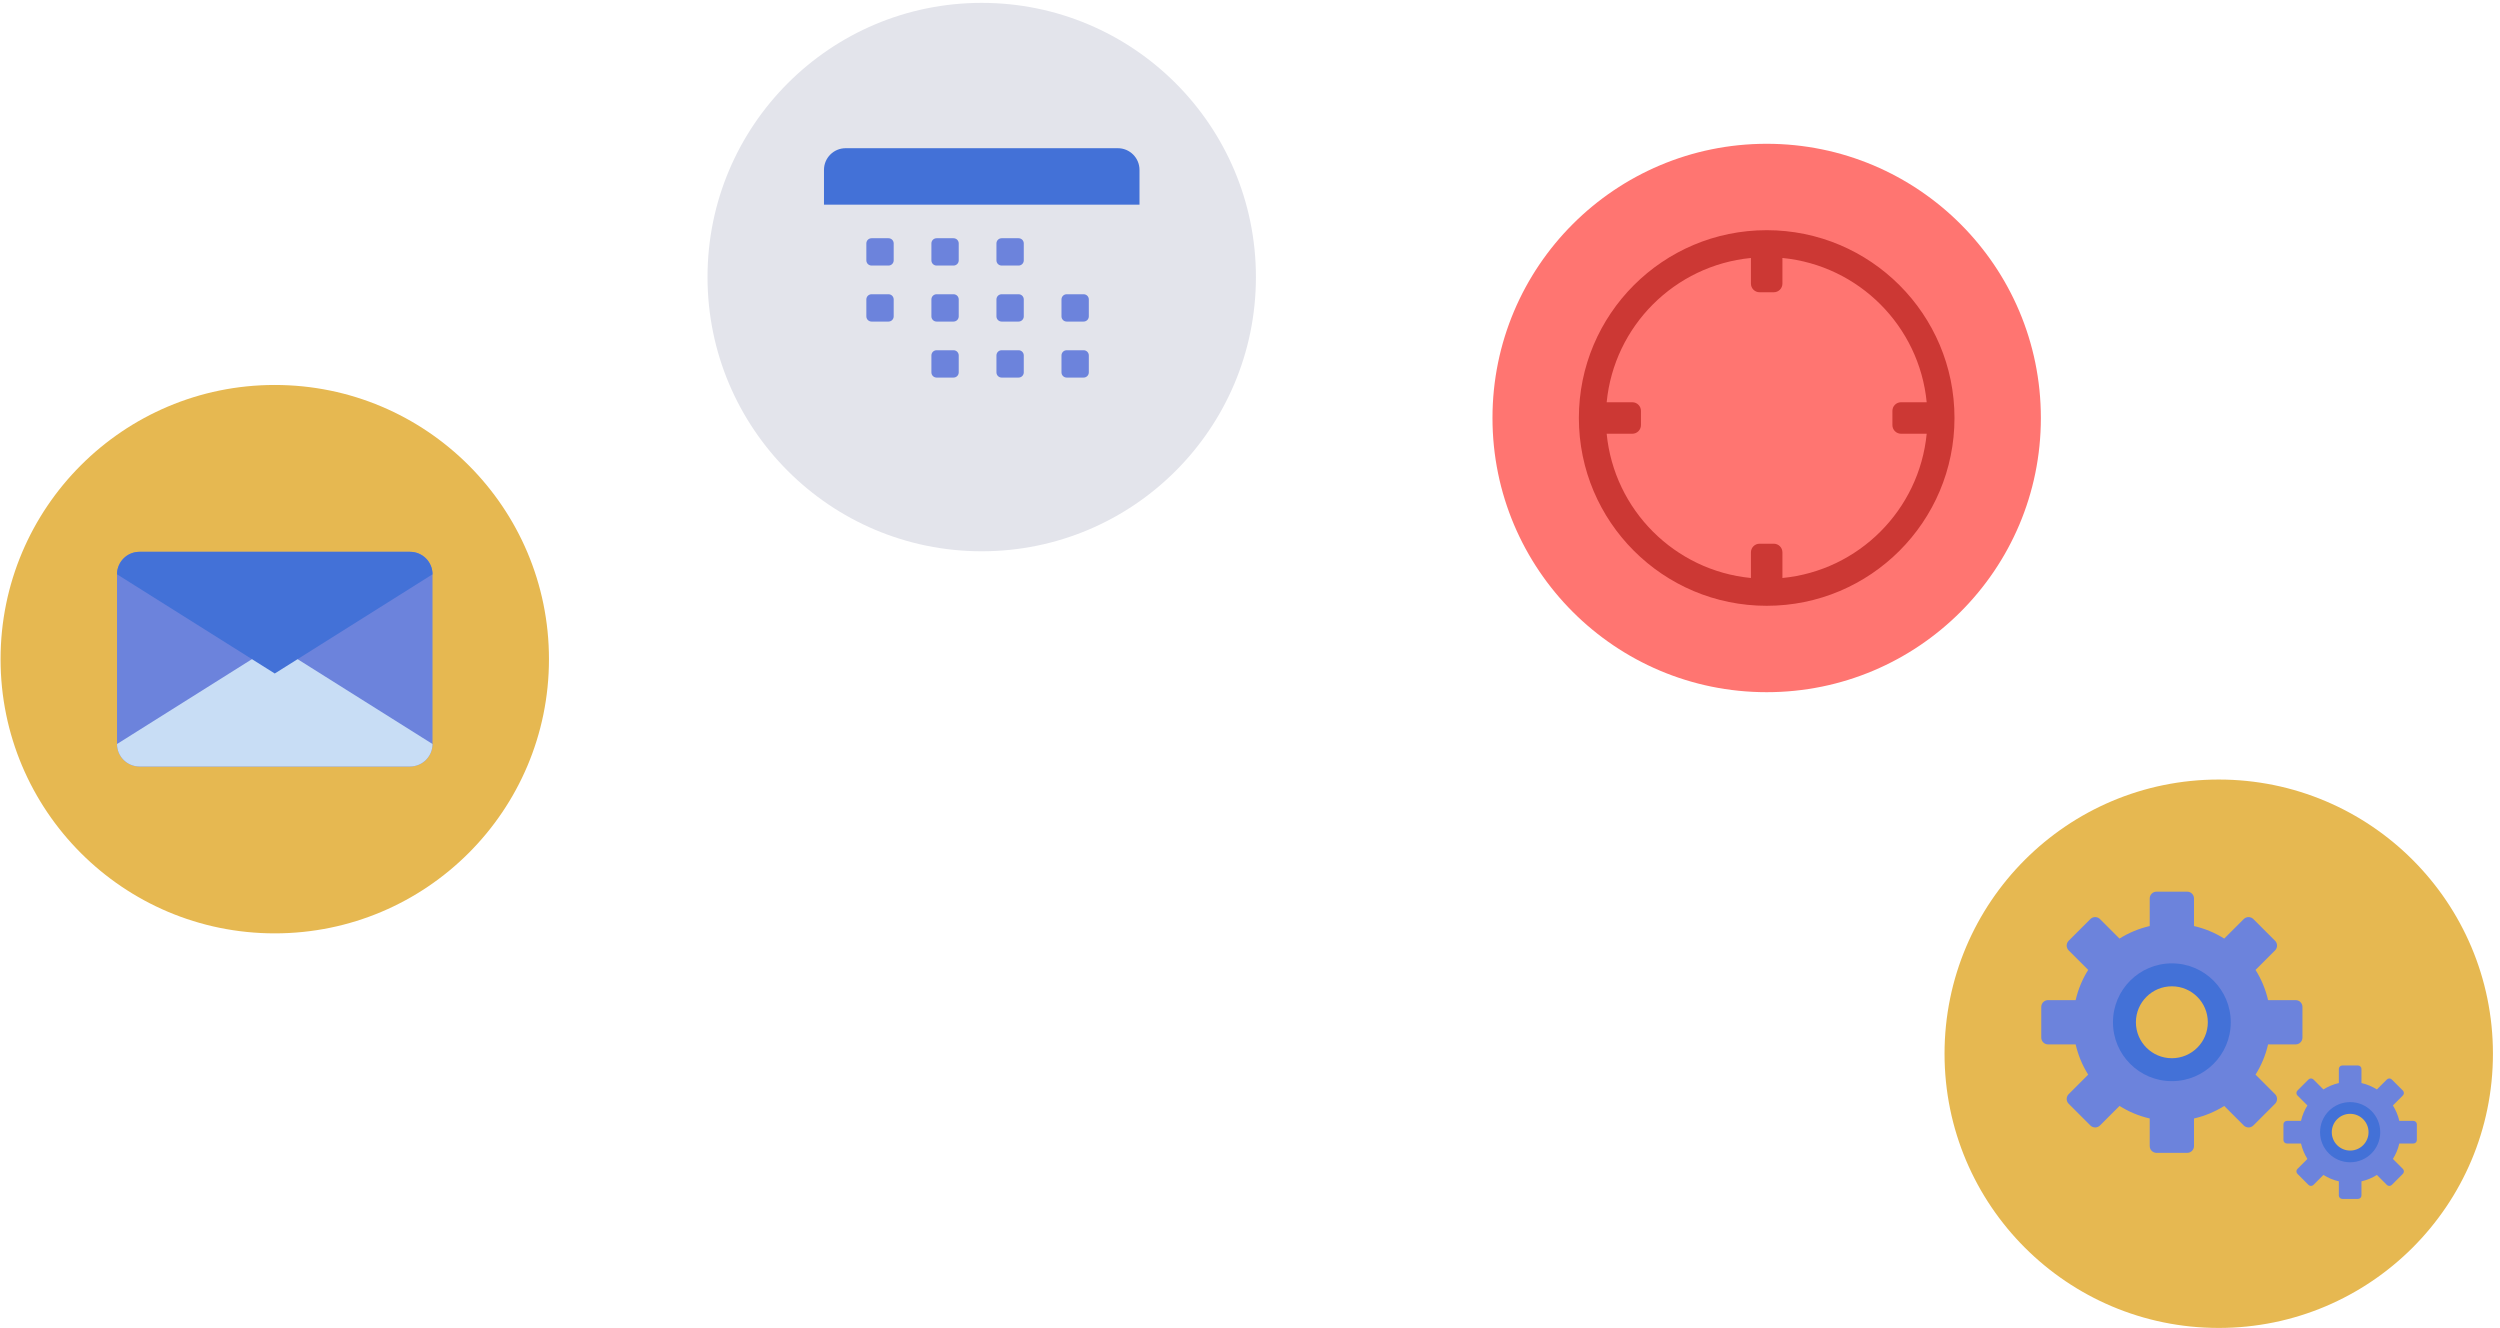 <svg width="352" height="187" viewBox="0 0 352 187" fill="none" xmlns="http://www.w3.org/2000/svg">
<path d="M0.08 92.811C0.08 114.133 17.365 131.418 38.687 131.418C60.009 131.418 77.294 114.133 77.294 92.811C77.294 71.488 60.009 54.203 38.687 54.203C17.365 54.203 0.08 71.488 0.08 92.811Z" fill="#E6B851"/>
<path d="M19.64 107.924H57.733C59.481 107.924 60.899 106.506 60.899 104.758V80.863C60.899 79.114 59.481 77.697 57.733 77.697H19.64C17.892 77.697 16.475 79.114 16.475 80.863V104.758C16.475 106.506 17.892 107.924 19.64 107.924Z" fill="#6C83DC"/>
<path d="M19.64 107.924H57.733C59.481 107.924 60.899 106.506 60.899 104.758L38.687 90.79L16.475 104.758C16.475 106.506 17.892 107.924 19.64 107.924Z" fill="#C8DDF5"/>
<path d="M19.64 77.697H57.733C59.481 77.697 60.899 79.114 60.899 80.862L38.687 94.83L16.475 80.862C16.475 79.114 17.892 77.697 19.64 77.697Z" fill="#4371D7"/>
<path d="M273.791 148.366C273.791 169.688 291.075 186.974 312.398 186.974C333.72 186.974 351.005 169.688 351.005 148.366C351.005 127.044 333.72 109.759 312.398 109.759C291.075 109.759 273.791 127.044 273.791 148.366Z" fill="#E6B851"/>
<path d="M305.798 149.892C302.507 149.892 299.842 147.225 299.842 143.935C299.842 140.645 302.507 137.978 305.798 137.978C309.088 137.978 311.755 140.645 311.755 143.935C311.755 147.225 309.088 149.892 305.798 149.892ZM323.227 140.817H319.345C318.994 139.285 318.39 137.855 317.58 136.563L320.328 133.816C320.702 133.441 320.702 132.834 320.328 132.459L317.274 129.406C316.9 129.032 316.292 129.032 315.917 129.406L313.17 132.153C311.878 131.342 310.447 130.738 308.916 130.387V126.506C308.916 125.976 308.487 125.546 307.957 125.546H303.639C303.11 125.546 302.68 125.976 302.68 126.506V130.387C301.149 130.738 299.718 131.342 298.425 132.153L295.679 129.406C295.305 129.032 294.696 129.032 294.322 129.406L291.269 132.459C290.895 132.834 290.895 133.441 291.269 133.816L294.016 136.563C293.205 137.855 292.602 139.285 292.25 140.817H288.369C287.839 140.817 287.41 141.247 287.41 141.776V146.094C287.41 146.624 287.839 147.053 288.369 147.053H292.25C292.602 148.584 293.205 150.015 294.016 151.307L291.269 154.054C290.895 154.43 290.895 155.037 291.269 155.411L294.322 158.464C294.696 158.839 295.305 158.839 295.679 158.464L298.425 155.717C299.718 156.527 301.149 157.131 302.68 157.482V161.364C302.68 161.894 303.11 162.323 303.639 162.323H307.957C308.487 162.323 308.916 161.894 308.916 161.364V157.482C310.447 157.131 311.878 156.527 313.17 155.717L315.917 158.464C316.292 158.839 316.9 158.839 317.274 158.464L320.328 155.411C320.702 155.037 320.702 154.43 320.328 154.054L317.58 151.307C318.39 150.015 318.994 148.584 319.345 147.053H323.227C323.758 147.053 324.186 146.624 324.186 146.094V141.776C324.186 141.247 323.758 140.817 323.227 140.817Z" fill="#6C83DC"/>
<path d="M305.798 148.998C303.002 148.998 300.735 146.73 300.735 143.934C300.735 141.138 303.002 138.872 305.798 138.872C308.594 138.872 310.861 141.138 310.861 143.934C310.861 146.73 308.594 148.998 305.798 148.998ZM305.798 135.642C301.219 135.642 297.506 139.355 297.506 143.934C297.506 148.515 301.219 152.226 305.798 152.226C310.377 152.226 314.091 148.515 314.091 143.934C314.091 139.355 310.377 135.642 305.798 135.642Z" fill="#4371D7"/>
<path d="M330.902 162.456C329.221 162.456 327.858 161.094 327.858 159.413C327.858 157.732 329.221 156.37 330.902 156.37C332.582 156.37 333.945 157.732 333.945 159.413C333.945 161.094 332.582 162.456 330.902 162.456ZM339.806 157.82H337.822C337.644 157.038 337.335 156.307 336.921 155.647L338.324 154.243C338.515 154.052 338.515 153.742 338.324 153.55L336.765 151.991C336.574 151.799 336.263 151.799 336.072 151.991L334.667 153.394C334.008 152.98 333.277 152.672 332.495 152.492V150.51C332.495 150.239 332.275 150.02 332.004 150.02H329.799C329.528 150.02 329.308 150.239 329.308 150.51V152.492C328.527 152.672 327.796 152.98 327.136 153.394L325.732 151.991C325.54 151.799 325.23 151.799 325.038 151.991L323.48 153.55C323.288 153.742 323.288 154.052 323.48 154.243L324.882 155.647C324.469 156.307 324.16 157.038 323.981 157.82H321.998C321.727 157.82 321.508 158.04 321.508 158.31V160.516C321.508 160.786 321.727 161.006 321.998 161.006H323.981C324.16 161.788 324.469 162.519 324.882 163.179L323.48 164.583C323.288 164.774 323.288 165.085 323.48 165.276L325.038 166.836C325.23 167.027 325.54 167.027 325.732 166.836L327.136 165.432C327.796 165.846 328.527 166.155 329.308 166.334V168.317C329.308 168.588 329.528 168.808 329.799 168.808H332.004C332.275 168.808 332.495 168.588 332.495 168.317V166.334C333.277 166.155 334.008 165.846 334.667 165.432L336.072 166.836C336.263 167.027 336.574 167.027 336.765 166.836L338.324 165.276C338.515 165.085 338.515 164.774 338.324 164.583L336.921 163.179C337.335 162.519 337.644 161.788 337.822 161.006H339.806C340.076 161.006 340.295 160.786 340.295 160.516V158.31C340.295 158.04 340.076 157.82 339.806 157.82Z" fill="#6C83DC"/>
<path d="M330.903 162C329.473 162 328.315 160.842 328.315 159.414C328.315 157.984 329.473 156.826 330.903 156.826C332.331 156.826 333.489 157.984 333.489 159.414C333.489 160.842 332.331 162 330.903 162ZM330.903 155.177C328.563 155.177 326.666 157.073 326.666 159.414C326.666 161.752 328.563 163.649 330.903 163.649C333.241 163.649 335.138 161.752 335.138 159.414C335.138 157.073 333.241 155.177 330.903 155.177Z" fill="#4371D7"/>
<path d="M99.619 39.013C99.619 60.335 116.904 77.62 138.226 77.62C159.548 77.62 176.833 60.335 176.833 39.013C176.833 17.69 159.548 0.405 138.226 0.405C116.904 0.405 99.619 17.69 99.619 39.013Z" fill="#E3E4EB"/>
<path d="M116.016 28.817H160.441V23.92C160.441 22.234 159.074 20.867 157.388 20.867H119.069C117.382 20.867 116.016 22.234 116.016 23.92V28.817Z" fill="#4371D7"/>
<path d="M141.032 37.392H143.415C143.82 37.392 144.148 37.064 144.148 36.659V34.275C144.148 33.87 143.82 33.543 143.415 33.543H141.032C140.628 33.543 140.299 33.87 140.299 34.275V36.659C140.299 37.064 140.628 37.392 141.032 37.392Z" fill="#6C83DC"/>
<path d="M131.873 37.392H134.256C134.662 37.392 134.989 37.064 134.989 36.659V34.275C134.989 33.87 134.662 33.543 134.256 33.543H131.873C131.469 33.543 131.141 33.87 131.141 34.275V36.659C131.141 37.064 131.469 37.392 131.873 37.392Z" fill="#6C83DC"/>
<path d="M122.715 37.392H125.099C125.504 37.392 125.832 37.064 125.832 36.659V34.275C125.832 33.87 125.504 33.543 125.099 33.543H122.715C122.311 33.543 121.982 33.87 121.982 34.275V36.659C121.982 37.064 122.311 37.392 122.715 37.392Z" fill="#6C83DC"/>
<path d="M150.19 45.277H152.573C152.978 45.277 153.306 44.949 153.306 44.545V42.161C153.306 41.756 152.978 41.429 152.573 41.429H150.19C149.785 41.429 149.457 41.756 149.457 42.161V44.545C149.457 44.949 149.785 45.277 150.19 45.277Z" fill="#6C83DC"/>
<path d="M141.032 45.277H143.415C143.82 45.277 144.148 44.949 144.148 44.545V42.161C144.148 41.756 143.82 41.429 143.415 41.429H141.032C140.628 41.429 140.299 41.756 140.299 42.161V44.545C140.299 44.949 140.628 45.277 141.032 45.277Z" fill="#6C83DC"/>
<path d="M131.873 45.277H134.256C134.662 45.277 134.989 44.949 134.989 44.545V42.161C134.989 41.756 134.662 41.429 134.256 41.429H131.873C131.469 41.429 131.141 41.756 131.141 42.161V44.545C131.141 44.949 131.469 45.277 131.873 45.277Z" fill="#6C83DC"/>
<path d="M122.715 45.277H125.099C125.504 45.277 125.832 44.949 125.832 44.545V42.161C125.832 41.756 125.504 41.429 125.099 41.429H122.715C122.311 41.429 121.982 41.756 121.982 42.161V44.545C121.982 44.949 122.311 45.277 122.715 45.277Z" fill="#6C83DC"/>
<path d="M150.19 53.163H152.573C152.978 53.163 153.306 52.835 153.306 52.43V50.046C153.306 49.642 152.978 49.313 152.573 49.313H150.19C149.785 49.313 149.457 49.642 149.457 50.046V52.43C149.457 52.835 149.785 53.163 150.19 53.163Z" fill="#6C83DC"/>
<path d="M141.032 53.163H143.415C143.82 53.163 144.148 52.835 144.148 52.43V50.046C144.148 49.642 143.82 49.313 143.415 49.313H141.032C140.628 49.313 140.299 49.642 140.299 50.046V52.43C140.299 52.835 140.628 53.163 141.032 53.163Z" fill="#6C83DC"/>
<path d="M131.873 53.163H134.256C134.662 53.163 134.989 52.835 134.989 52.43V50.046C134.989 49.642 134.662 49.313 134.256 49.313H131.873C131.469 49.313 131.141 49.642 131.141 50.046V52.43C131.141 52.835 131.469 53.163 131.873 53.163Z" fill="#6C83DC"/>
<path d="M287.354 58.853C287.354 80.175 270.069 97.46 248.747 97.46C227.425 97.46 210.141 80.175 210.141 58.853C210.141 37.531 227.425 20.245 248.747 20.245C270.069 20.245 287.354 37.531 287.354 58.853Z" fill="#FF7571"/>
<path d="M250.965 81.382V77.771C250.965 77.1 250.421 76.555 249.75 76.555H247.747C247.075 76.555 246.531 77.1 246.531 77.771V81.382C235.799 80.339 227.263 71.802 226.219 61.071H229.83C230.501 61.071 231.046 60.526 231.046 59.855V57.852C231.046 57.18 230.501 56.636 229.83 56.636H226.219C227.263 45.904 235.799 37.367 246.531 36.323V39.935C246.531 40.606 247.075 41.15 247.747 41.15H249.75C250.421 41.15 250.965 40.606 250.965 39.935V36.323C261.698 37.367 270.234 45.904 271.278 56.636H267.667C266.996 56.636 266.451 57.18 266.451 57.852V59.855C266.451 60.526 266.996 61.071 267.667 61.071H271.278C270.234 71.802 261.698 80.339 250.965 81.382ZM248.749 32.41C234.144 32.41 222.305 44.248 222.305 58.853C222.305 73.457 234.144 85.296 248.749 85.296C263.352 85.296 275.192 73.457 275.192 58.853C275.192 44.248 263.352 32.41 248.749 32.41Z" fill="#CC3834"/>
</svg>

